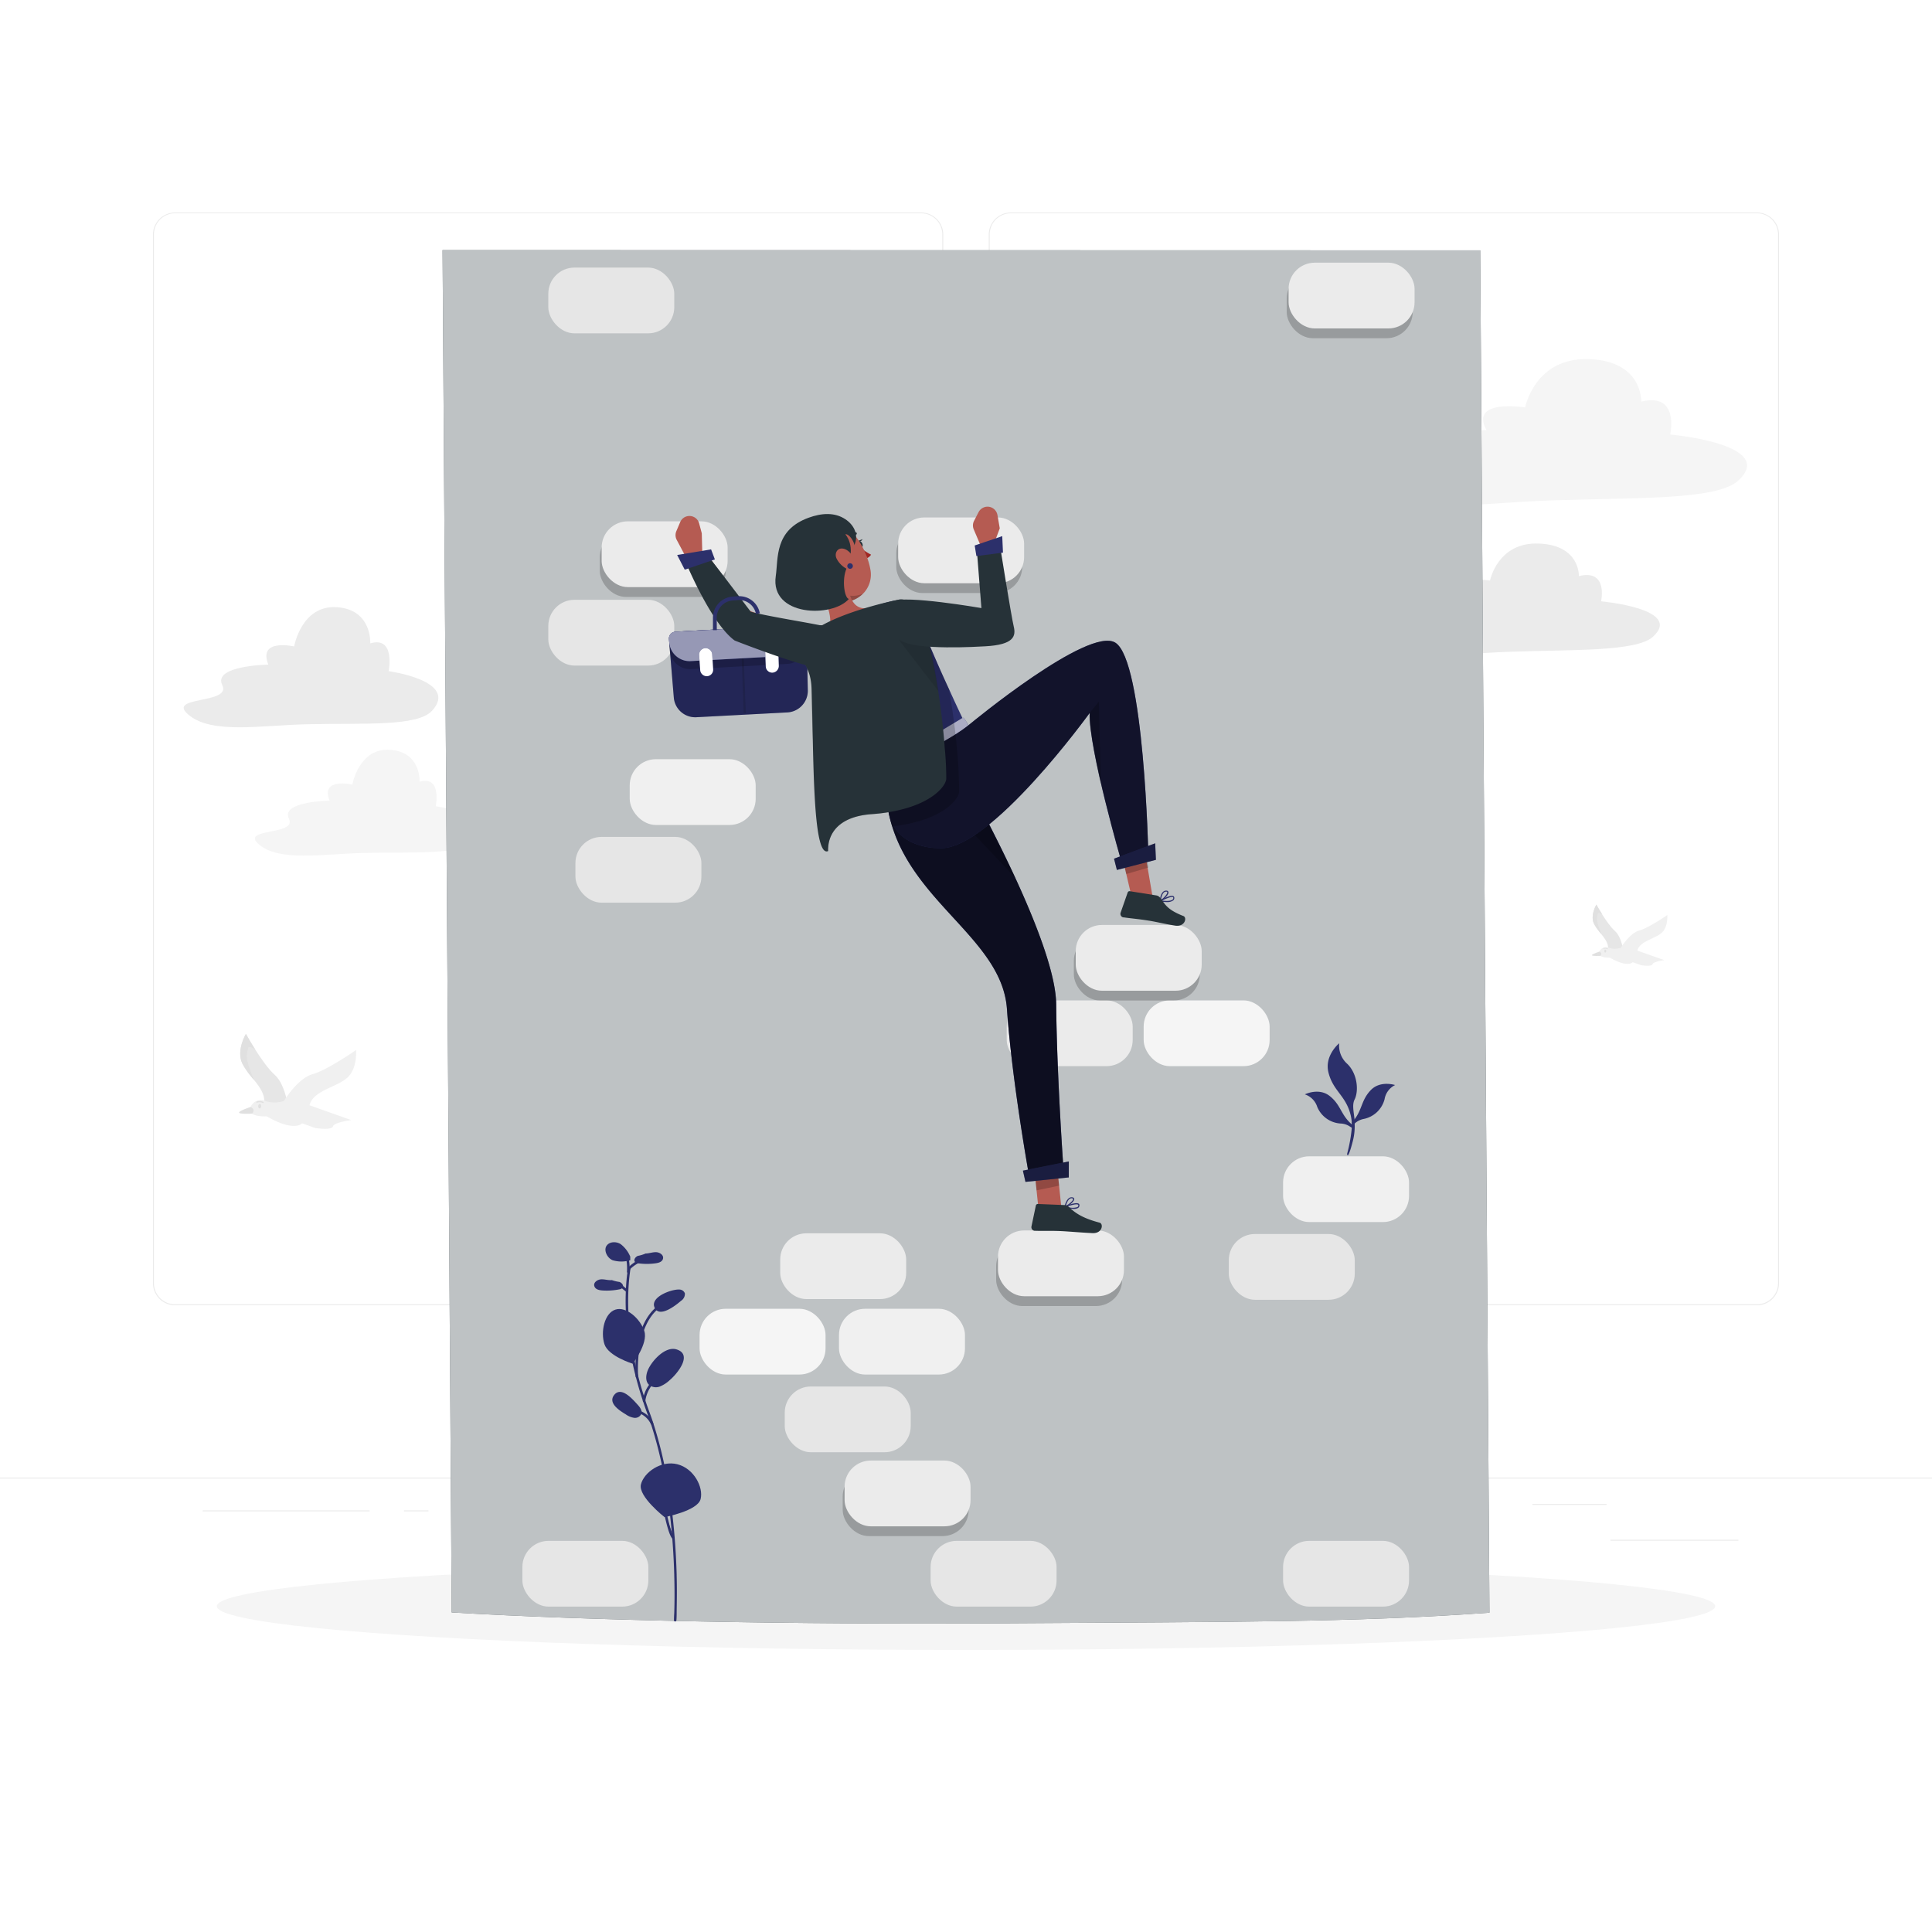 <svg class="animated" id="freepik_stories-business-challenge" xmlns="http://www.w3.org/2000/svg" viewBox="0 0 500 500" version="1.1" xmlns:xlink="http://www.w3.org/1999/xlink" xmlns:svgjs="http://svgjs.com/svgjs"><style>svg#freepik_stories-business-challenge:not(.animated) .animable {opacity: 0;}svg#freepik_stories-business-challenge.animated #freepik--Wall--inject-4 {animation: 1s 1 forwards cubic-bezier(.36,-0.01,.5,1.38) slideDown,6s Infinite  linear floating;animation-delay: 0s,1s;}svg#freepik_stories-business-challenge.animated #freepik--Character--inject-4 {animation: 2s 1 forwards cubic-bezier(.36,-0.01,.5,1.38) slideUp;animation-delay: 0s;}            @keyframes slideDown {                0% {                    opacity: 0;                    transform: translateY(-30px);                }                100% {                    opacity: 1;                    transform: translateY(0);                }            }                    @keyframes floating {                0% {                    opacity: 1;                    transform: translateY(0px);                }                50% {                    transform: translateY(-10px);                }                100% {                    opacity: 1;                    transform: translateY(0px);                }            }                    @keyframes slideUp {                0% {                    opacity: 0;                    transform: translateY(30px);                }                100% {                    opacity: 1;                    transform: inherit;                }            }        .animator-hidden { display: none; }</style><g id="freepik--background-complete--inject-4" class="animable" style="transform-origin: 250px 228.23px;"><rect x="416.78" y="398.49" width="33.12" height="0.25" style="fill: rgb(235, 235, 235); transform-origin: 433.34px 398.615px;" id="elw30m4k8kwy" class="animable"></rect><rect x="322.53" y="401.21" width="8.69" height="0.25" style="fill: rgb(235, 235, 235); transform-origin: 326.875px 401.335px;" id="el0iotdk9e4nks" class="animable"></rect><rect x="396.59" y="389.21" width="19.19" height="0.25" style="fill: rgb(235, 235, 235); transform-origin: 406.185px 389.335px;" id="elxk51s30xx98" class="animable"></rect><rect x="52.46" y="390.89" width="43.19" height="0.25" style="fill: rgb(235, 235, 235); transform-origin: 74.055px 391.015px;" id="elcb67qs04esc" class="animable"></rect><rect x="104.56" y="390.89" width="6.33" height="0.25" style="fill: rgb(235, 235, 235); transform-origin: 107.725px 391.015px;" id="el3vd7fyuz9y2" class="animable"></rect><rect x="131.47" y="395.11" width="93.68" height="0.25" style="fill: rgb(235, 235, 235); transform-origin: 178.31px 395.235px;" id="elfz8hab3dq5g" class="animable"></rect><path d="M238.4,337.8H45.3a5.71,5.71,0,0,1-5.71-5.71V60.66A5.71,5.71,0,0,1,45.3,55H238.4a5.71,5.71,0,0,1,5.71,5.71V332.09A5.71,5.71,0,0,1,238.4,337.8ZM45.3,55.2a5.47,5.47,0,0,0-5.46,5.46V332.09a5.47,5.47,0,0,0,5.46,5.46H238.4a5.47,5.47,0,0,0,5.46-5.46V60.66a5.47,5.47,0,0,0-5.46-5.46Z" style="fill: rgb(235, 235, 235); transform-origin: 141.85px 196.4px;" id="elhx5m24ynsy" class="animable"></path><path d="M454.7,337.8H261.6a5.71,5.71,0,0,1-5.71-5.71V60.66A5.71,5.71,0,0,1,261.6,55H454.7a5.71,5.71,0,0,1,5.71,5.71V332.09A5.71,5.71,0,0,1,454.7,337.8ZM261.6,55.2a5.47,5.47,0,0,0-5.46,5.46V332.09a5.47,5.47,0,0,0,5.46,5.46H454.7a5.47,5.47,0,0,0,5.46-5.46V60.66a5.47,5.47,0,0,0-5.46-5.46Z" style="fill: rgb(235, 235, 235); transform-origin: 358.15px 196.4px;" id="ellbye287j90i" class="animable"></path><rect y="382.4" width="500" height="0.25" style="fill: rgb(235, 235, 235); transform-origin: 250px 382.525px;" id="elujp03dhkhf" class="animable"></rect><path d="M48.81,185c6,5.06,18.57,2.71,30.87,2.43,14.3-.33,28.34.68,32.14-3.49,7.07-7.75-11.24-10.25-11.24-10.25s1.84-9.12-4.76-7.19c0,0,.53-8.74-8.64-9.36s-11.06,10.16-11.06,10.16-9.47-2.17-6.67,4.7c0,0-14.44.23-11.93,5.29S42.83,180,48.81,185Z" style="fill: rgb(235, 235, 235); transform-origin: 80.491px 172.666px;" id="elapi6azxlpxn" class="animable"></path><path d="M67.09,218.6c5.34,4.46,16.38,2.39,27.24,2.14,12.62-.29,25,.6,28.37-3.08,6.24-6.84-9.93-9-9.93-9s1.64-8.05-4.19-6.35c0,0,.46-7.71-7.63-8.26s-9.76,9-9.76,9-8.36-1.92-5.89,4.15c0,0-12.74.2-10.53,4.67S61.81,214.18,67.09,218.6Z" style="fill: rgb(245, 245, 245); transform-origin: 95.049px 207.732px;" id="elw7voim53mnr" class="animable"></path><path d="M354.21,167.11c7.2,4.52,21.75,2.1,36.11,1.58,16.69-.6,33.12,0,37.44-3.88,8.05-7.28-13.4-9.19-13.4-9.19s1.91-8.43-5.75-6.52c0,0,.38-8-10.34-8.43s-12.65,9.58-12.65,9.58-11.11-1.79-7.66,4.47c0,0-16.85.51-13.79,5.11S347.09,162.63,354.21,167.11Z" style="fill: rgb(235, 235, 235); transform-origin: 391.121px 155.23px;" id="ell6k93xd3ji" class="animable"></path><path d="M353.65,127.46c9.42,5.91,28.43,2.74,47.19,2.07,21.81-.79,43.28,0,48.93-5.08,10.52-9.51-17.52-12-17.52-12s2.5-11-7.51-8.51c0,0,.5-10.51-13.52-11s-16.52,12.51-16.52,12.51-14.51-2.35-10,5.84c0,0-22,.67-18,6.68S344.35,121.61,353.65,127.46Z" style="fill: rgb(245, 245, 245); transform-origin: 401.89px 111.953px;" id="eld2n2sb2fwbv" class="animable"></path><path d="M420.27,247s-.39-4.36-2.36-6.09-4.77-6.78-4.77-6.78-1.59,2.65-.67,4.83,4.16,4.37,3.65,6.83Z" style="fill: rgb(230, 230, 230); transform-origin: 416.227px 240.565px;" id="el6v4y8rsxjem" class="animable"></path><path d="M413.47,236.54c.07-.45.61-.25,1.21.13-.89-1.4-1.54-2.57-1.54-2.57s-1.59,2.65-.67,4.83a13.82,13.82,0,0,0,2,2.86C412.83,237.82,413.32,237.65,413.47,236.54Z" style="fill: rgb(224, 224, 224); transform-origin: 413.432px 237.945px;" id="elbal5d8j2snb" class="animable"></path><path d="M413.93,246.27a1.87,1.87,0,0,1,2.44-1,4.79,4.79,0,0,0,3.11,0s2.25-3.76,4.77-4.46,7.24-4,7.24-4,.29,3.08-1.49,4.64-5.65,2.12-6.26,4.56l7,2.47s-2.87.36-3.06,1.06-2.93.26-2.93.26l-2.2-.78s-1.26,1.51-5.9-1.17C416.61,247.83,413.16,248,413.93,246.27Z" style="fill: rgb(240, 240, 240); transform-origin: 422.663px 243.373px;" id="elbsw8pzxsaat" class="animable"></path><path d="M413.93,246.27s-2,.67-1.95.94,2.17.17,2.17.17S414.88,246.74,413.93,246.27Z" style="fill: rgb(224, 224, 224); transform-origin: 413.198px 246.834px;" id="el60pymbbkq2" class="animable"></path><path d="M415.19,246.13c0,.2.09.38.23.39s.25-.16.26-.37-.08-.38-.22-.39S415.2,245.92,415.19,246.13Z" style="fill: rgb(224, 224, 224); transform-origin: 415.435px 246.14px;" id="elu3sxrhrrn1l" class="animable"></path><path d="M414.91,245.55a.09.09,0,0,0,.11,0,1.22,1.22,0,0,1,.94.07.1.1,0,0,0,.13,0,.1.1,0,0,0,0-.14,1.43,1.43,0,0,0-1.12-.07.12.12,0,0,0,0,.14Z" style="fill: rgb(224, 224, 224); transform-origin: 415.514px 245.486px;" id="el355ldvt0ry6" class="animable"></path><path d="M74.7,287.57s-.6-6.77-3.65-9.45-7.41-10.54-7.41-10.54-2.47,4.12-1,7.5,6.47,6.8,5.67,10.62Z" style="fill: rgb(230, 230, 230); transform-origin: 68.436px 277.575px;" id="elg2u81mr3aww" class="animable"></path><path d="M64.16,271.38c.1-.7.93-.4,1.87.2-1.38-2.18-2.39-4-2.39-4s-2.47,4.12-1,7.5a20.76,20.76,0,0,0,3.12,4.44C63.16,273.36,63.91,273.09,64.16,271.38Z" style="fill: rgb(224, 224, 224); transform-origin: 64.102px 273.55px;" id="elv3qi3evibp" class="animable"></path><path d="M64.86,286.48a2.91,2.91,0,0,1,3.8-1.56,7.39,7.39,0,0,0,4.82,0S77,279.1,80.89,278s11.25-6.25,11.25-6.25.44,4.78-2.31,7.21-8.79,3.29-9.73,7.08l10.81,3.84s-4.46.56-4.76,1.64-4.55.41-4.55.41l-3.41-1.21s-2,2.35-9.17-1.82C69,288.91,63.66,289.24,64.86,286.48Z" style="fill: rgb(240, 240, 240); transform-origin: 78.425px 281.943px;" id="elm8qxpqlu1z" class="animable"></path><path d="M64.86,286.48s-3.06,1-3,1.46,3.38.27,3.38.27S66.33,287.21,64.86,286.48Z" style="fill: rgb(224, 224, 224); transform-origin: 63.744px 287.364px;" id="elaeo09nn20fn" class="animable"></path><path d="M66.82,286.26c0,.33.14.6.35.61s.4-.24.42-.56-.14-.6-.35-.61S66.84,285.94,66.82,286.26Z" style="fill: rgb(224, 224, 224); transform-origin: 67.206px 286.285px;" id="el0dkmenz96gfq" class="animable"></path><path d="M66.38,285.36a.15.15,0,0,0,.18,0,1.83,1.83,0,0,1,1.45.1.15.15,0,0,0,.15-.27,2.16,2.16,0,0,0-1.74-.11.16.16,0,0,0-.06.21Z" style="fill: rgb(224, 224, 224); transform-origin: 67.291px 285.213px;" id="elo5prv6jbabq" class="animable"></path></g><g id="freepik--Shadow--inject-4" class="animable" style="transform-origin: 250px 415.69px;"><ellipse id="freepik--path--inject-4" cx="250" cy="415.69" rx="193.89" ry="11.32" style="fill: rgb(245, 245, 245); transform-origin: 250px 415.69px;" class="animable"></ellipse></g><g id="freepik--Wall--inject-4" class="animable" style="transform-origin: 250px 242.454px;"><path d="M383.08,64.79l2.39,352.57c-35.48,2.56-66.55,2.35-124,2.74s-109-.72-144.57-2.8L114.53,64.73Z" style="fill: rgb(38, 50, 56); transform-origin: 250px 242.454px;" id="el1m10y5b8o37" class="animable"></path><g id="elsaik2ptfx8"><path d="M383.08,64.79l2.39,352.57c-35.48,2.56-66.55,2.35-124,2.74s-109-.72-144.57-2.8L114.53,64.73Z" style="fill: rgb(255, 255, 255); opacity: 0.7; transform-origin: 250px 242.454px;" class="animable" id="elkeouveqgwys"></path></g><g id="ellz3r1wlesyr"><rect x="217.13" y="338.71" width="32.6" height="17.02" rx="6.77" style="fill: rgb(240, 240, 240); transform-origin: 233.43px 347.22px; transform: rotate(180deg);" class="animable" id="el6cptlkf11vu"></rect></g><g id="eluwc1n4ulc6"><rect x="203.09" y="358.82" width="32.6" height="17.02" rx="6.77" style="fill: rgb(230, 230, 230); transform-origin: 219.39px 367.33px; transform: rotate(180deg);" class="animable" id="elb7c3yiapq1s"></rect></g><g id="ele981tjhe8ce"><rect x="332.06" y="299.25" width="32.6" height="17.02" rx="6.77" style="fill: rgb(240, 240, 240); transform-origin: 348.36px 307.76px; transform: rotate(-180deg);" class="animable" id="elwv2y949s9w"></rect></g><g id="elqfaojhr4ji"><rect x="318.01" y="319.36" width="32.6" height="17.02" rx="6.77" style="fill: rgb(230, 230, 230); transform-origin: 334.31px 327.87px; transform: rotate(180deg);" class="animable" id="elz8couxjd1w8"></rect></g><g id="elmllod3phu3k"><rect x="162.97" y="196.48" width="32.6" height="17.02" rx="6.77" style="fill: rgb(240, 240, 240); transform-origin: 179.27px 204.99px; transform: rotate(180deg);" class="animable" id="elf96c1mzph2u"></rect></g><g id="el0yykbprce4l"><rect x="148.92" y="216.59" width="32.6" height="17.02" rx="6.77" style="fill: rgb(230, 230, 230); transform-origin: 165.22px 225.1px; transform: rotate(180deg);" class="animable" id="elnzevitn80pm"></rect></g><g id="el39tq6177h3c"><rect x="141.9" y="155.23" width="32.6" height="17.02" rx="6.77" style="fill: rgb(230, 230, 230); transform-origin: 158.2px 163.74px; transform: rotate(180deg);" class="animable" id="elwbrij90sgdq"></rect></g><g id="eljvsfeuo2x08"><rect x="155.22" y="137.46" width="32.6" height="17.02" rx="6.77" style="opacity: 0.2; transform-origin: 171.52px 145.97px; transform: rotate(180deg);" class="animable" id="el8kq3k8tewop"></rect></g><g id="elrw42t9sx40q"><rect x="155.71" y="134.92" width="32.6" height="17.02" rx="6.77" style="fill: rgb(235, 235, 235); transform-origin: 172.01px 143.43px; transform: rotate(180deg);" class="animable" id="elx9hv983iyds"></rect></g><g id="eluv3qn7q0shs"><rect x="231.95" y="136.46" width="32.6" height="17.02" rx="6.77" style="opacity: 0.2; transform-origin: 248.25px 144.97px; transform: rotate(180deg);" class="animable" id="elwz3svd8qp4"></rect></g><g id="elylkfgqqc4zl"><rect x="232.44" y="133.92" width="32.6" height="17.02" rx="6.77" style="fill: rgb(235, 235, 235); transform-origin: 248.74px 142.43px; transform: rotate(180deg);" class="animable" id="el892dh61qk4k"></rect></g><g id="el16qchopmrh3h"><rect x="181.05" y="338.71" width="32.6" height="17.02" rx="6.77" style="fill: rgb(245, 245, 245); transform-origin: 197.35px 347.22px; transform: rotate(180deg);" class="animable" id="elho38ixyly9w"></rect></g><g id="elctvhnx8txzl"><rect x="240.84" y="398.77" width="32.6" height="17.02" rx="6.77" style="fill: rgb(230, 230, 230); transform-origin: 257.14px 407.28px; transform: rotate(180deg);" class="animable" id="elq7rvqmyrj1a"></rect></g><g id="elfrn4ytfs2lr"><rect x="332.06" y="398.77" width="32.6" height="17.02" rx="6.77" style="fill: rgb(230, 230, 230); transform-origin: 348.36px 407.28px; transform: rotate(180deg);" class="animable" id="el3027ir1bal4"></rect></g><g id="el6feaufb6h9s"><rect x="135.19" y="398.77" width="32.6" height="17.02" rx="6.77" style="fill: rgb(230, 230, 230); transform-origin: 151.49px 407.28px; transform: rotate(180deg);" class="animable" id="elf80ztj20nl8"></rect></g><g id="el18ordywnsve"><rect x="141.9" y="69.25" width="32.6" height="17.02" rx="6.77" style="fill: rgb(230, 230, 230); transform-origin: 158.2px 77.76px; transform: rotate(180deg);" class="animable" id="ela711j9oq7"></rect></g><g id="elwrws9o941t"><rect x="201.92" y="319.18" width="32.6" height="17.02" rx="6.77" style="fill: rgb(235, 235, 235); transform-origin: 218.22px 327.69px; transform: rotate(180deg);" class="animable" id="elk60qktxggs"></rect></g><g id="eld5gnf57k18d"><rect x="295.98" y="258.9" width="32.6" height="17.02" rx="6.77" style="fill: rgb(245, 245, 245); transform-origin: 312.28px 267.41px; transform: rotate(180deg);" class="animable" id="elg63eltthy3e"></rect></g><g id="elxiuwdbo5vla"><rect x="260.54" y="258.9" width="32.6" height="17.02" rx="6.77" style="fill: rgb(235, 235, 235); transform-origin: 276.84px 267.41px; transform: rotate(180deg);" class="animable" id="elw2s9sw08z8s"></rect></g><g id="elnrc236qugl"><rect x="277.91" y="241.91" width="32.6" height="17.02" rx="6.77" style="opacity: 0.2; transform-origin: 294.21px 250.42px; transform: rotate(-180deg);" class="animable" id="el2snjtzkk8cs"></rect></g><g id="elgp79ty1sbf9"><rect x="278.4" y="239.38" width="32.6" height="17.02" rx="6.77" style="fill: rgb(235, 235, 235); transform-origin: 294.7px 247.89px; transform: rotate(180deg);" class="animable" id="elkfu5h3e2k5j"></rect></g><g id="elylh3kshz7c"><rect x="218.09" y="380.52" width="32.6" height="17.02" rx="6.77" style="opacity: 0.2; transform-origin: 234.39px 389.03px; transform: rotate(180deg);" class="animable" id="elm440x9td98"></rect></g><g id="elypnm5e9yobs"><rect x="218.58" y="377.99" width="32.6" height="17.02" rx="6.77" style="fill: rgb(235, 235, 235); transform-origin: 234.88px 386.5px; transform: rotate(180deg);" class="animable" id="eld8wgrjm4m2b"></rect></g><g id="ely3gzf48g3i9"><rect x="333" y="70.51" width="32.6" height="17.02" rx="6.77" style="opacity: 0.2; transform-origin: 349.3px 79.02px; transform: rotate(180deg);" class="animable" id="elamtkvz7mlvc"></rect></g><g id="ellznhi07jwpt"><rect x="333.49" y="67.98" width="32.6" height="17.02" rx="6.77" style="fill: rgb(235, 235, 235); transform-origin: 349.79px 76.49px; transform: rotate(180deg);" class="animable" id="ele47iyahkzps"></rect></g><g id="el45b2c4plxtq"><rect x="257.8" y="320.98" width="32.6" height="17.02" rx="6.77" style="opacity: 0.2; transform-origin: 274.1px 329.49px; transform: rotate(-180deg);" class="animable" id="elaqfdxh04faj"></rect></g><g id="elvq2y377g68r"><rect x="258.28" y="318.44" width="32.6" height="17.02" rx="6.77" style="fill: rgb(235, 235, 235); transform-origin: 274.58px 326.95px; transform: rotate(180deg);" class="animable" id="el7bmze142r0e"></rect></g></g><g id="freepik--speech-bubble--inject-4" class="animable animator-hidden" style="transform-origin: 250px 109.821px;"><path d="M244.52,126.18c.86-.63,1.55-1.78,1.12-2.67-.87-1.81-4.33-2.72-6.19-3.21a11.16,11.16,0,0,1-1.14-.34c-7.45-2.39-12.25-7.24-12.51-12.65-.41-8.47,10.12-15.88,23.46-16.53s24.53,5.73,24.94,14.2-10.12,15.88-23.47,16.52a.84.84,0,0,0-.7.82c-.38,3-2.17,3.88-3.6,4.57l-.2.09a22.38,22.38,0,0,1-4.55,1.48l-1.46.36S244.07,126.5,244.52,126.18Z" style="fill: rgb(255, 255, 255); transform-origin: 250px 109.777px;" id="elzsa0bbqkaj" class="animable"></path><path d="M240.22,129.32a.5.5,0,0,1-.26-.93c1.06-.64,3.91-2.36,4.27-2.62.69-.5,1.26-1.43,1-2-.77-1.61-4.21-2.51-5.87-3-.58-.16-1-.26-1.2-.35C230.5,118,225.57,113,225.3,107.34c-.42-8.75,10.32-16.4,23.93-17s25,5.92,25.47,14.67c.2,4.27-2.21,8.4-6.79,11.63A32.83,32.83,0,0,1,250.75,122c-.17,0-.22.36-.22.38-.42,3.28-2.42,4.25-3.89,5l-.19.09a22.72,22.72,0,0,1-4.65,1.51l-1.46.36Zm10.89-38.08c-.61,0-1.21,0-1.83,0-13.07.63-23.37,7.81-23,16,.25,5.19,4.91,9.87,12.16,12.2.22.08.61.19,1.06.31,2,.52,5.6,1.47,6.57,3.49.56,1.15-.22,2.53-1.28,3.29h0c-.17.12-.78.5-1.49.94a15.23,15.23,0,0,0,2.69-1l.2-.09c1.39-.67,3-1.44,3.33-4.19a1.27,1.27,0,0,1,1.17-1.24,31.88,31.88,0,0,0,16.63-5.24c4.29-3,6.55-6.85,6.36-10.76C273.32,97.2,263.35,91.24,251.11,91.24Zm-6.59,34.94h0Z" style="fill: #2C306B; transform-origin: 250px 109.821px;" id="el9vg7fwljax" class="animable"></path><rect x="247.85" y="102.89" width="4.74" height="11.69" style="fill: #2C306B; transform-origin: 250.22px 108.735px;" id="elvkbro4mco1r" class="animable"></rect><polygon points="254.98 102.89 245.67 102.89 250.32 96.29 254.98 102.89" style="fill: #2C306B; transform-origin: 250.325px 99.59px;" id="el0yopfdwpzzfr" class="animable"></polygon></g><g id="freepik--Character--inject-4" class="animable animator-active" style="transform-origin: 239.922px 225.132px;"><path d="M203.8,184.37l-23.64,1.25a5.56,5.56,0,0,1-5.78-5.11l-1.13-13.58a3.19,3.19,0,0,1,2.95-3.52l29.27-1.61a3.17,3.17,0,0,1,3.31,3.18l.28,13.67A5.61,5.61,0,0,1,203.8,184.37Z" style="fill: #2C306B; transform-origin: 191.147px 173.711px;" id="elcaksv887kab" class="animable"></path><g id="eltm8x2ex9ve"><path d="M203.8,184.37l-23.64,1.25a5.56,5.56,0,0,1-5.78-5.11l-1.13-13.58a3.19,3.19,0,0,1,2.95-3.52l29.27-1.61a3.17,3.17,0,0,1,3.31,3.18l.28,13.67A5.61,5.61,0,0,1,203.8,184.37Z" style="opacity: 0.2; transform-origin: 191.147px 173.711px;" class="animable" id="el10nkvni5k4n9"></path></g><polygon points="193.03 184.54 192.45 184.56 191.92 170.34 192.52 170.32 193.03 184.54" style="fill: #2C306B; transform-origin: 192.475px 177.44px;" id="elds2gamd2hod" class="animable"></polygon><g id="elxszj6m4s8g"><g style="opacity: 0.3; transform-origin: 192.475px 177.44px;" class="animable" id="eliua1ehe108"><polygon points="193.03 184.54 192.45 184.56 191.92 170.34 192.52 170.32 193.03 184.54" id="elxnshjbfgewq" class="animable" style="transform-origin: 192.475px 177.44px;"></polygon></g></g><g id="el34ru91u3kcm"><path d="M206.92,163.84l-32,1.76a1.76,1.76,0,0,0-1.64,2l.05.68a5.27,5.27,0,0,0,5.42,4.89l25.11-1.36a5.31,5.31,0,0,0,4.92-5.46v-.69A1.78,1.78,0,0,0,206.92,163.84Z" style="opacity: 0.2; transform-origin: 191.023px 168.505px;" class="animable" id="elzunrahkkb3"></path></g><path d="M206.9,161.72l-32.12,1.77a1.78,1.78,0,0,0-1.65,2l.06.68a5.29,5.29,0,0,0,5.44,4.93l25.2-1.37a5.34,5.34,0,0,0,4.93-5.5v-.69A1.78,1.78,0,0,0,206.9,161.72Z" style="fill: #2C306B; transform-origin: 190.939px 166.41px;" id="elstofn9ymjz" class="animable"></path><path d="M206.9,161.72l-32.12,1.77a1.78,1.78,0,0,0-1.65,2l.06.68a5.29,5.29,0,0,0,5.44,4.93l25.2-1.37a5.34,5.34,0,0,0,4.93-5.5v-.69A1.78,1.78,0,0,0,206.9,161.72Z" style="fill: #2C306B; transform-origin: 190.939px 166.41px;" id="elxma5y22ehu" class="animable"></path><g id="els9l1tdkh3x"><path d="M206.9,161.72l-32.12,1.77a1.78,1.78,0,0,0-1.65,2l.06.68a5.29,5.29,0,0,0,5.44,4.93l25.2-1.37a5.34,5.34,0,0,0,4.93-5.5v-.69A1.78,1.78,0,0,0,206.9,161.72Z" style="fill: rgb(255, 255, 255); opacity: 0.5; transform-origin: 190.939px 166.41px;" class="animable" id="elwrfoqahdt4o"></path></g><path d="M183,175h0a1.72,1.72,0,0,1-1.79-1.62l-.27-3.81a1.69,1.69,0,0,1,1.57-1.83h0a1.74,1.74,0,0,1,1.81,1.65l.24,3.81A1.68,1.68,0,0,1,183,175Z" style="fill: #2C306B; transform-origin: 182.749px 171.37px;" id="elpgfgop1of7" class="animable"></path><path d="M199.93,174.08h0a1.67,1.67,0,0,1-1.75-1.62l-.15-3.82a1.76,1.76,0,0,1,1.63-1.84h0a1.69,1.69,0,0,1,1.76,1.66l.13,3.82A1.74,1.74,0,0,1,199.93,174.08Z" style="fill: #2C306B; transform-origin: 199.79px 170.44px;" id="elwk0w3pzsr9b" class="animable"></path><path d="M183,175h0a1.72,1.72,0,0,1-1.79-1.62l-.27-3.81a1.69,1.69,0,0,1,1.57-1.83h0a1.74,1.74,0,0,1,1.81,1.65l.24,3.81A1.68,1.68,0,0,1,183,175Z" style="fill: rgb(255, 255, 255); transform-origin: 182.749px 171.37px;" id="elz29qmpoxdmn" class="animable"></path><path d="M199.93,174.08h0a1.67,1.67,0,0,1-1.75-1.62l-.15-3.82a1.76,1.76,0,0,1,1.63-1.84h0a1.69,1.69,0,0,1,1.76,1.66l.13,3.82A1.74,1.74,0,0,1,199.93,174.08Z" style="fill: rgb(255, 255, 255); transform-origin: 199.79px 170.44px;" id="el1vl0syu6f8e" class="animable"></path><path d="M229.71,162.83l1.12.69c.38.37,21.17,2.7,21.68,2.72a8.79,8.79,0,0,0,1.13-.07c.23,0,4.74-.12,5-.19a4.39,4.39,0,0,0,1.4-.89,4.28,4.28,0,0,0,1.11-1.89,5.07,5.07,0,0,0,.25-1.68c0-3.65-3.05-17.56-3.86-21.41l-3.9.72c1.2,2.65,1,11.82.79,15.74a13,13,0,0,0,.34,3.34l.15.78a2.06,2.06,0,0,1,0,.7s0,0,0-.29a2.31,2.31,0,0,1,.28-.54,2.18,2.18,0,0,1,.7-.65,1.65,1.65,0,0,1,.42-.21,2.47,2.47,0,0,1,.36-.11.76.76,0,0,1,.26,0h.29l-1.23-.48c-.83-.31-19.75-1.48-20.05-1.76l-.44-.42-.37-.35S229.51,162.62,229.71,162.83Z" style="fill: rgb(181, 91, 82); transform-origin: 245.553px 153.175px;" id="el4338l5je583" class="animable"></path><path d="M253.92,141.52,252,137a2.59,2.59,0,0,1,.09-2.21l1.17-2.26a2.62,2.62,0,0,1,2.29-1.4h0a2.61,2.61,0,0,1,2.59,2.16l.6,3.44-1.5,4Z" style="fill: rgb(181, 91, 82); transform-origin: 255.268px 136.325px;" id="eleugxjn2vpv" class="animable"></path><path d="M210.23,170.83a71.49,71.49,0,0,1-17.15-5.8l-2-1a15.12,15.12,0,0,1-4.38-2.77l-8.58-18.51,4.51.16,10.52,14.84,18,6.7a4.62,4.62,0,0,1,3.15,4.05C214.42,170.09,213.63,171.48,210.23,170.83Z" style="fill: rgb(181, 91, 82); transform-origin: 196.216px 156.872px;" id="el1cz02y96wuhh" class="animable"></path><path d="M177.41,144l-2.28-4.29a2.63,2.63,0,0,1-.11-2.21l1-2.35a2.59,2.59,0,0,1,2.15-1.6h0a2.59,2.59,0,0,1,2.77,1.91l.68,2.55.12,4.64Z" style="fill: rgb(181, 91, 82); transform-origin: 178.284px 138.768px;" id="elg3iipg931s" class="animable"></path><g id="freepik--Character--inject-68--inject-4" class="animable" style="transform-origin: 253.698px 226.083px;"><path d="M222.29,140.08c.3-.13.7.13.88.58s.13.88-.18,1-.69-.14-.89-.58S222,140.21,222.29,140.08Z" style="fill: rgb(38, 50, 56); transform-origin: 222.635px 140.868px;" id="elgdrg31rziqd" class="animable"></path><path d="M223.24,139.53l-1.13.44C222.74,140.49,223.24,139.53,223.24,139.53Z" style="fill: rgb(38, 50, 56); transform-origin: 222.675px 139.827px;" id="elga9k942czh7" class="animable"></path><path d="M224,144.54a2.08,2.08,0,0,0,1.43-1,13.1,13.1,0,0,1-2.92-2Z" style="fill: rgb(160, 39, 36); transform-origin: 223.97px 143.04px;" id="elgwbsb4m7fkf" class="animable"></path><path d="M221.72,138a.28.28,0,0,0-.31-.24,2.89,2.89,0,0,0-2.27,1.32.3.3,0,0,0,.1.34.29.29,0,0,0,.4-.06,2.38,2.38,0,0,1,1.82-1,.17.17,0,0,0,.12,0A.28.28,0,0,0,221.72,138Z" style="fill: rgb(38, 50, 56); transform-origin: 220.432px 138.616px;" id="elp98bzrph23" class="animable"></path><path d="M219.67,153c.63,2.63,1.86,5.15,5.71,4.25,0,0,4.88,1.42-1.4,4.52-5.72,2.84-9.38.92-9.38.92,1.08-3.06-1.12-8.41-3.31-11.11Z" style="fill: rgb(181, 91, 82); transform-origin: 219.238px 157.452px;" id="elvvnne7mq8tp" class="animable"></path><path d="M223.55,153.44l-.15.14a7.35,7.35,0,0,1-2.91,1.84,8.76,8.76,0,0,1-6.21-.23c-4-1.63-5-3.9-7.76-9.16a8,8,0,0,1-.92-3.84,7.93,7.93,0,0,1,8.07-7.79c6.35-.06,10.64,7.65,11.59,13A7,7,0,0,1,223.55,153.44Z" style="fill: rgb(181, 91, 82); transform-origin: 215.492px 145.139px;" id="elm2pglumfriq" class="animable"></path><g id="elk6jslv9ak6a"><path d="M223.4,153.58a7.31,7.31,0,0,1-2.86,1.82,6.91,6.91,0,0,1-.53-1.24A6,6,0,0,0,223.4,153.58Z" style="opacity: 0.2; transform-origin: 221.705px 154.49px;" class="animable" id="elpbzy7yel9he"></path></g><path d="M249.75,187.22l-2.61,1.6-2.8,1.71h0l-16,9.8c-4.57-7.7-7.37-13.73-18.13-25.8-.25-.3-.52-.6-.8-.91l-.2-.23a5.61,5.61,0,0,1,.86-7.88,54.81,54.81,0,0,1,20.74-9.93,5.27,5.27,0,0,1,5.86,2.67,1.3,1.3,0,0,1,.08.17h0c1,1.94,2.19,4.73,3.86,8.64h0c1.29,3,2.89,6.76,5,11.29C246.8,181,248.18,184,249.75,187.22Z" style="fill: #2C306B; transform-origin: 228.863px 177.886px;" id="elfwyqsnvlv9a" class="animable"></path><path d="M219.69,155c-4.22,4.92-20.46,4.59-18.92-5.93.67-4.56-.4-11.85,8.49-15.08,3.33-1.22,6.75-1.46,9.51.38,2.15,1.42,3.59,3.92,2.31,6.76.11-.78-1.36-3.11-2.31-2.84,0,0,2.95,3,.35,8.74C217.75,150.09,218.6,154.9,219.69,155Z" style="fill: rgb(38, 50, 56); transform-origin: 211.115px 145.55px;" id="elg775selc5ns" class="animable"></path><path d="M218.26,142c1.61.33,2.71,2.18,3,3.34s-.67,2.66-2.2,1.83a6.13,6.13,0,0,1-2.56-2.63C215.89,143.28,216.65,141.67,218.26,142Z" style="fill: rgb(181, 91, 82); transform-origin: 218.801px 144.683px;" id="ellxy20cylrd" class="animable"></path><path d="M277.49,312.84a10.36,10.36,0,0,1-1.9-.4.13.13,0,0,1-.1-.13.14.14,0,0,1,.09-.14c.29-.12,2.89-1.14,3.59-.65a.46.46,0,0,1,.19.41.83.83,0,0,1-.34.68A2.39,2.39,0,0,1,277.49,312.84Zm-1.4-.56a4.1,4.1,0,0,0,2.75.11.53.53,0,0,0,.23-.45.17.17,0,0,0-.07-.16C278.61,311.49,277.16,311.9,276.09,312.28Z" style="fill: #2C306B; transform-origin: 277.426px 312.133px;" id="elcg68ng0l9zp" class="animable"></path><path d="M275.62,312.45l-.08,0a.13.13,0,0,1-.05-.13c0-.11.54-2.58,1.91-2.46h.12c.39.07.48.28.5.45,0,.7-1.57,1.88-2.34,2.15Zm1.76-2.34c-.89-.08-1.35,1.34-1.54,1.95.81-.39,1.91-1.33,1.88-1.75,0,0,0-.14-.26-.19Z" style="fill: #2C306B; transform-origin: 276.754px 311.158px;" id="elyorel7ar8o" class="animable"></path><polygon points="267.47 300.48 273.24 298.68 274.77 313.37 269 315.16 267.47 300.48" style="fill: rgb(181, 91, 82); transform-origin: 271.12px 306.92px;" id="el57ex22qes75" class="animable"></polygon><path d="M276.5,312.26c1.53,1.44,3.33,2.93,8.07,4.16,1.06.28.76,2.82-1.82,2.71s-6.42-.45-8.29-.53c-3-.12-4.21,0-6.61-.08l-.15,0a.94.94,0,0,1-.76-1.11l1.14-5.42a.51.51,0,0,1,.52-.4l6.9.28A1.6,1.6,0,0,1,276.5,312.26Z" style="fill: rgb(38, 50, 56); transform-origin: 276.033px 315.362px;" id="eltbmp8x04kb9" class="animable"></path><g id="el5plaowkgy5s"><polygon points="267.47 300.49 268.26 308.06 274.09 306.85 273.24 298.69 267.47 300.49" style="opacity: 0.2; isolation: isolate; transform-origin: 270.78px 303.375px;" class="animable" id="elquvvp86li9"></polygon></g><path d="M275.32,303.88l-8.88,1.05s-4.51-24.75-5.84-43.78c-1.22-17.59-23.42-27-29.71-47.3a32.67,32.67,0,0,1-.94-3.66,37.82,37.82,0,0,1-.72-8.35c9.63-5.93,14-7.77,15.35-8.28l.54-.18s1.12,1.9,2.9,5.09c7.16,12.82,25.17,46.5,25.32,61.44C273.52,279.29,275.32,303.88,275.32,303.88Z" style="fill: #2C306B; transform-origin: 252.269px 249.155px;" id="elddaiukhwaq6" class="animable"></path><g id="el0417l7ojdlkx"><g style="opacity: 0.7; transform-origin: 252.269px 249.155px;" class="animable" id="elakqwef371j"><path d="M275.32,303.88l-8.88,1.05s-4.51-24.75-5.84-43.78c-1.22-17.59-23.42-27-29.71-47.3a32.67,32.67,0,0,1-.94-3.66,37.82,37.82,0,0,1-.72-8.35c9.63-5.93,14-7.77,15.35-8.28l.54-.18s1.12,1.9,2.9,5.09c7.16,12.82,25.17,46.5,25.32,61.44C273.52,279.29,275.32,303.88,275.32,303.88Z" id="elvgx5x8guepc" class="animable" style="transform-origin: 252.269px 249.155px;"></path></g></g><polygon points="276.61 300.58 264.73 302.96 265.39 305.87 276.6 304.71 276.61 300.58" style="fill: #2C306B; transform-origin: 270.67px 303.225px;" id="eliqudibgagi" class="animable"></polygon><g id="elyg1yyjkglh"><polygon points="276.61 300.58 264.73 302.96 265.39 305.87 276.6 304.71 276.61 300.58" style="opacity: 0.4; transform-origin: 270.67px 303.225px;" class="animable" id="el7oapf9zgi1f"></polygon></g><path d="M249.06,185.82,227.17,199c-.21.13-.35.35-.29.49l.86,2c0,.13.23.11.44,0l22.33-13.12c.24-.15.37-.43.25-.55l-1.27-2A.38.38,0,0,0,249.06,185.82Z" style="fill: #2C306B; transform-origin: 238.836px 193.667px;" id="eldobeuh97dlc" class="animable"></path><g id="elfjwntu0ij9e"><path d="M249.06,185.82,227.17,199c-.21.13-.35.35-.29.49l.86,2c0,.13.23.11.44,0l22.26-13.19c.25-.15.38-.42.25-.54l-1.2-1.95A.38.38,0,0,0,249.06,185.82Z" style="fill: rgb(255, 255, 255); opacity: 0.6; transform-origin: 238.804px 193.664px;" class="animable" id="el66ynrw7bkw"></path></g><polygon points="298.56 233.69 293.08 233.02 291.48 226.2 289.82 219.12 295.67 216.81 295.68 216.81 298.56 233.69" style="fill: rgb(181, 91, 82); transform-origin: 294.19px 225.25px;" id="el2qsk8bhssu8" class="animable"></polygon><path d="M302.19,233.45a10.51,10.51,0,0,1-1.94-.16.14.14,0,0,1-.12-.11.14.14,0,0,1,.07-.16c.27-.15,2.72-1.5,3.46-1.11a.47.47,0,0,1,.24.38.84.84,0,0,1-.25.72A2.46,2.46,0,0,1,302.19,233.45Zm-1.46-.38c1.37.18,2.37.08,2.74-.27a.5.5,0,0,0,.17-.47.19.19,0,0,0-.09-.16c-.42-.19-1.81.39-2.82.91Z" style="fill: #2C306B; transform-origin: 302.017px 232.645px;" id="elhuvrq0kcnbr" class="animable"></path><path d="M300.28,233.31a.14.14,0,0,1-.09,0,.16.16,0,0,1-.06-.13c0-.11.21-2.63,1.59-2.69l.11,0c.41,0,.53.22.56.39.13.67-1.32,2.07-2.05,2.43Zm1.45-2.55c-.88,0-1.18,1.51-1.28,2.13.74-.48,1.74-1.56,1.63-2,0,0,0-.13-.29-.15Z" style="fill: #2C306B; transform-origin: 301.264px 231.904px;" id="elz98elcsg9yr" class="animable"></path><path d="M300.14,232.22c1.34,1.6,1.57,3.07,6.13,4.85,1,.4.4,2.88-2.15,2.48s-4.94-1-6.78-1.28c-3-.48-4.17-.52-6.56-.86l-.14,0a.94.94,0,0,1-.63-1.19l1.83-5.24a.5.5,0,0,1,.56-.34l6.82,1.09A1.52,1.52,0,0,1,300.14,232.22Z" style="fill: rgb(38, 50, 56); transform-origin: 298.347px 235.113px;" id="ellkmkfuo3tuo" class="animable"></path><g id="eli8kspqvw5x"><polygon points="297.22 224.51 291.48 226.2 289.82 219.12 295.67 216.81 296.99 223.34 297.22 224.51" style="opacity: 0.2; isolation: isolate; transform-origin: 293.52px 221.505px;" class="animable" id="elx2myz7wd3ao"></polygon></g><g id="elkeaeu7gjfwr"><path d="M248.22,211.82l14.52,15.33-12.08-24.22S253.6,212.81,248.22,211.82Z" style="opacity: 0.2; transform-origin: 255.48px 215.04px;" class="animable" id="el5c05fo0syf7"></path></g><path d="M297.2,221.44l-6.91,1.8s-8.6-29.56-8.27-38.74c0,0-25.83,35.76-38.87,35,0,0-11,.39-13-8.68-1.86-8.53,6.26-14.49,6.26-14.49-.47-.32,9.41-4.61,14.68-9,0,0,30.65-25.37,37.57-21C296.13,171,297.2,221.44,297.2,221.44Z" style="fill: #2C306B; transform-origin: 263.537px 194.532px;" id="el5ftr356z2j6" class="animable"></path><g id="elsr7yibe7yiq"><g style="opacity: 0.6; transform-origin: 263.537px 194.532px;" class="animable" id="elwlgdpd6sy0g"><path d="M297.2,221.44l-6.91,1.8s-8.6-29.56-8.27-38.74c0,0-25.83,35.76-38.87,35,0,0-11,.39-13-8.68-1.86-8.53,6.26-14.49,6.26-14.49-.47-.32,9.41-4.61,14.68-9,0,0,30.65-25.37,37.57-21C296.13,171,297.2,221.44,297.2,221.44Z" id="el8owmcnzhjk" class="animable" style="transform-origin: 263.537px 194.532px;"></path></g></g><g id="eltyg485atj2"><path d="M282,184.5l2.4-2.95.51,21.38S281.47,188.15,282,184.5Z" style="opacity: 0.2; transform-origin: 283.427px 192.24px;" class="animable" id="elnov4jf68k9k"></path></g><polygon points="298.96 218.25 288.31 222.22 289.05 225.14 299.15 222.52 298.96 218.25" style="fill: #2C306B; transform-origin: 293.73px 221.695px;" id="elcwt0yksdo28" class="animable"></polygon><g id="el0bmr422zgd6d"><polygon points="298.96 218.25 288.31 222.22 289.05 225.14 299.15 222.52 298.96 218.25" style="opacity: 0.4; transform-origin: 293.73px 221.695px;" class="animable" id="el8mqtbbbrvdd"></polygon></g></g><path d="M216.45,172a8.06,8.06,0,0,1-2.22,1c-3.15,1-23.83-7.12-24.11-7.24-6.38-4.66-13.14-21.41-13.14-21.41.58-.07,6.81.41,7,.5s10.31,13.46,10.31,13.46c4.37,1.24,17.31,3.18,20.54,4.09C218.74,163.5,219.89,169.75,216.45,172Z" style="fill: rgb(38, 50, 56); transform-origin: 197.736px 158.714px;" id="elnx4fx2q114c" class="animable"></path><path d="M185.51,163.08h-1v-3.25a5.47,5.47,0,0,1,5-5.42l1.36-.1a5.41,5.41,0,0,1,5.77,4.4l-1,.19a4.42,4.42,0,0,0-4.71-3.6l-1.36.11a4.45,4.45,0,0,0-4.08,4.42Z" style="fill: #2C306B; transform-origin: 190.575px 158.686px;" id="el5a15hhvkwj7" class="animable"></path><polygon points="175.25 143.63 184.03 142.18 185.01 144.78 177.21 147.43 175.25 143.63" style="fill: #2C306B; transform-origin: 180.13px 144.805px;" id="elo82b5d0em7" class="animable"></polygon><g id="el2iamwmit6dp"><path d="M248.22,204.87c0,1.79-4.05,7.51-17.33,9a32.67,32.67,0,0,1-.94-3.66c-1.35.23-2.81.4-4.39.51-10.09.74-11.17,6.65-11.23,8.79-3.14-9.72-4.82-33.75-4.1-45,.19-3,.55-5,1.1-5.7,5.47-6.6,24.58-10.31,24.58-10.31a2,2,0,0,1,.86-.1h0a3.22,3.22,0,0,1,.82.18,31.38,31.38,0,0,1,3,8.46h0c1.29,3,2.89,6.76,5,11.29.59,3.34,1.12,6.88,1.55,10.45.39,3.25.7,6.51.88,9.65C248.15,200.68,248.22,202.83,248.22,204.87Z" style="opacity: 0.2; transform-origin: 229.142px 188.95px;" class="animable" id="eloavz7etv6dh"></path></g><path d="M244.89,201.53c0,1.69-3.56,6.82-14.94,8.66-1.35.23-2.81.4-4.39.51-10.09.74-11.17,6.65-11.23,8.79a5.19,5.19,0,0,0,0,.76c-4.12,1.92-3.73-25.11-4.29-41.9-.2-5.88-2.56-6.49-2.94-9.69-.85-7.18,5.66-6.84,5.66-6.84,7.7-4.28,19.79-6.62,19.79-6.62s2.45-1,5,3.41a31.38,31.38,0,0,1,3,8.46h0a180.8,180.8,0,0,1,3.7,23.45h0c.1,1,.17,2,.24,3C244.78,196.32,244.89,199,244.89,201.53Z" style="fill: rgb(38, 50, 56); transform-origin: 225.957px 187.725px;" id="eldnotostyvvk" class="animable"></path><g id="elpl51t72bod"><path d="M233.34,166.52l9.56,12.4s-2.16-14.16-3.69-16.78c-1.78-3-3.52-3.09-4.9-2.18A4.54,4.54,0,0,0,233.34,166.52Z" style="opacity: 0.1; transform-origin: 237.626px 169.187px;" class="animable" id="ellnpor71ayk"></path></g><path d="M255,167.26c-1.71.09-17.78,1.12-21.9-1.48-1.57-1-6.47-7.56-2-10.15,3-1.7,22.89,1.74,22.89,1.74l-1.25-15.85c2.06-1.08,6-.64,6-.64s3,18.76,3.61,21.24S262.44,166.86,255,167.26Z" style="fill: rgb(38, 50, 56); transform-origin: 245.9px 154.164px;" id="el8ffhioy1ojm" class="animable"></path><polyline points="259.57 143.02 259.38 138.75 252.25 141.17 252.69 143.91" style="fill: #2C306B; transform-origin: 255.91px 141.33px;" id="ell8gvnygh9a" class="animable"></polyline><path d="M220.72,146.48a.72.72,0,1,1-.72-.71A.72.72,0,0,1,220.72,146.48Z" style="fill: #2C306B; transform-origin: 220px 146.49px;" id="elndpdjvrxi6h" class="animable"></path></g><g id="freepik--Plants--inject-4" class="animable" style="transform-origin: 257.408px 344.82px;"><path d="M174.71,419.64h0a.33.33,0,0,1-.29-.37c0-.06,0-.7.07-1.81.06-1.66.14-5.14,0-9.79a1.33,1.33,0,0,0,0-.2c-.15-5.19-.51-10.3-1.07-15.19-.53-4.56-1.24-9-2.13-13.15a106,106,0,0,0-2.83-10.62v0h0c-.17-.52-.35-1-.52-1.54s-.3-.84-.46-1.26c-.4-1.08-.76-2.12-1.07-3.09-.71-2.12-1.33-4.24-1.86-6.29-.32-1.24-.61-2.46-.85-3.62a79.24,79.24,0,0,1-1.73-13.4c-.08-1.77-.08-3.54,0-5.26a50.18,50.18,0,0,1,.49-5.39c0-.13,0-.24.05-.36l0-.17a.31.31,0,0,1,.09-.22.33.33,0,0,1,.46,0,.37.37,0,0,1,.1.33h0l0,.17-.06.37a51.28,51.28,0,0,0-.48,5.32c-.07,1.7-.07,3.45,0,5.21a79.08,79.08,0,0,0,1.71,13.29c.25,1.15.53,2.35.85,3.58.52,2.05,1.14,4.15,1.84,6.26.32,1,.68,2,1.07,3.06.16.43.31.85.46,1.27s.35,1,.52,1.54v0h0A107.29,107.29,0,0,1,171.91,379c.89,4.19,1.6,8.63,2.13,13.21.57,4.91.93,10,1.08,15.24v.24c.13,4.64,0,8.14,0,9.8,0,1.13-.06,1.81-.07,1.87A.33.33,0,0,1,174.71,419.64Z" style="fill: #2C306B; transform-origin: 168.544px 373.728px;" id="ely93xf7z3s9f" class="animable"></path><path d="M162.8,328.23s0,0,0,0v0a9.88,9.88,0,0,1,4.07-2.43" style="fill: #2C306B; transform-origin: 164.835px 327.015px;" id="elvq4aepuielq" class="animable"></path><path d="M162.81,328.55a.27.27,0,0,1-.13,0,.33.33,0,0,1-.18-.43.23.23,0,0,1,.07-.1l0,0h0a10.63,10.63,0,0,1,1.85-1.46,10.08,10.08,0,0,1,2.36-1.06.33.33,0,0,1,.41.22.33.33,0,0,1-.22.41,9,9,0,0,0-2.2,1,9.73,9.73,0,0,0-1.74,1.37h0A.33.33,0,0,1,162.81,328.55Z" style="fill: #2C306B; transform-origin: 164.84px 327.022px;" id="elc9w86nlcmbv" class="animable"></path><path d="M162.26,334.37a.36.36,0,0,1-.22-.07l-2.24-1.8a.33.33,0,0,1,.41-.51l2.25,1.8a.33.33,0,0,1-.2.58Z" style="fill: #2C306B; transform-origin: 161.142px 333.156px;" id="elwam4ai2blaj" class="animable"></path><path d="M166.69,362.87a.36.36,0,0,1-.34-.34h0a8.18,8.18,0,0,1,.42-1.8,8.58,8.58,0,0,1,1.19-2.31,9.38,9.38,0,0,1,1.3-1.46.33.33,0,0,1,.44.49,8.54,8.54,0,0,0-1.21,1.35,8.25,8.25,0,0,0-1.1,2.15,8,8,0,0,0-.38,1.61.31.31,0,0,1-.31.32Z" style="fill: #2C306B; transform-origin: 168.072px 359.885px;" id="elesdmyqkuqa" class="animable"></path><path d="M168.75,368.74a.34.34,0,0,1-.31-.19,5.53,5.53,0,0,0-3.33-2.92.32.32,0,0,1-.21-.41.33.33,0,0,1,.41-.22,6.25,6.25,0,0,1,3.73,3.27.32.32,0,0,1-.16.43Z" style="fill: #2C306B; transform-origin: 166.977px 366.863px;" id="elqnbwipqsbpo" class="animable"></path><path d="M174.23,398c-.77-.81-1.5-4.05-1.9-5.79-.09-.42-.17-.78-.24-1" style="fill: #2C306B; transform-origin: 173.16px 394.605px;" id="elnf6b6l6a51" class="animable"></path><path d="M174.23,398.28a.28.28,0,0,1-.24-.1c-.76-.81-1.42-3.5-2-5.95-.09-.42-.17-.77-.23-1a.33.33,0,1,1,.63-.16c.07.25.15.61.24,1,.37,1.59,1.12,4.9,1.82,5.65a.32.32,0,0,1,0,.46A.31.31,0,0,1,174.23,398.28Z" style="fill: #2C306B; transform-origin: 173.139px 394.523px;" id="elil2mw8i6vn" class="animable"></path><path d="M164.84,356.58a.31.31,0,0,1-.33-.3c0-.53-1.1-13.21,5.82-18.39a.33.33,0,0,1,.4.52c-6.63,5-5.58,17.69-5.57,17.82a.31.31,0,0,1-.29.35Z" style="fill: #2C306B; transform-origin: 167.639px 347.211px;" id="elko66ekqe5qd" class="animable"></path><path d="M165.87,384.17c-.76,3.09,6.11,8.46,6.11,8.46s8.58-1.6,9.34-4.68-1.74-7.91-6-9S166.62,381.09,165.87,384.17Z" style="fill: #2C306B; transform-origin: 173.633px 385.682px;" id="elvrs438wrc2" class="animable"></path><path d="M156.42,347.85c1,3.16,7.34,5.08,7.34,5.08s4-5.25,3-8.41-4.65-6.51-7.5-5.59S155.4,344.68,156.42,347.85Z" style="fill: #2C306B; transform-origin: 161.477px 345.853px;" id="elri6obit9fet" class="animable"></path><path d="M173.33,357.17a8.23,8.23,0,0,1-2.56,1.66,2.81,2.81,0,0,1-2.87-.5c-.89-.91-.75-2.4-.3-3.58.9-2.35,4.49-6.46,7.5-5.52C179.43,350.58,175.14,355.66,173.33,357.17Z" style="fill: #2C306B; transform-origin: 172.109px 354.058px;" id="eloc0e7a034tb" class="animable"></path><path d="M165,363.52c.6.65,1.24,1.49,1,2.34a1.79,1.79,0,0,1-1.9,1.07,5.14,5.14,0,0,1-2.16-.9c-1.56-.95-4.76-2.94-2.92-5.1S163.74,362.13,165,363.52Z" style="fill: #2C306B; transform-origin: 162.259px 363.586px;" id="elt7yl7gb69kj" class="animable"></path><path d="M175.78,333.73a1.54,1.54,0,0,1,1.47,1,2.15,2.15,0,0,1-1,1.92c-1.42,1.23-5.7,4.59-6.88,1.67C168.29,335.61,173.8,333.63,175.78,333.73Z" style="fill: #2C306B; transform-origin: 173.242px 336.604px;" id="elbb5w7aadap" class="animable"></path><path d="M167,324.41c.93,0,1.83-.36,2.75-.35s2,.68,1.85,1.6-1.16,1.18-2,1.29a16.47,16.47,0,0,1-4.38,0,1.36,1.36,0,0,1-.91-.39c-.4-.53.15-1.3.77-1.54a9.09,9.09,0,0,0,1.9-.57Z" style="fill: #2C306B; transform-origin: 167.894px 325.578px;" id="els6ehul9vzw" class="animable"></path><path d="M158.33,331.29c-.92.09-1.84-.25-2.77-.2s-2,.79-1.76,1.7,1.23,1.12,2.08,1.18a16.44,16.44,0,0,0,4.37-.28,1.34,1.34,0,0,0,.89-.44c.37-.55-.22-1.29-.85-1.49a9.23,9.23,0,0,1-1.93-.47Z" style="fill: #2C306B; transform-origin: 157.51px 332.547px;" id="elucjenoek71i" class="animable"></path><path d="M162.57,329.46h0a.33.33,0,0,1-.31-.35c.1-1.8-.12-3.53-.46-3.62a.33.33,0,0,1-.23-.41.32.32,0,0,1,.4-.23c1.05.29,1,3.1.95,4.3A.33.33,0,0,1,162.57,329.46Z" style="fill: #2C306B; transform-origin: 162.249px 327.149px;" id="el4twsnq4u5u" class="animable"></path><path d="M163.11,325.22a7.92,7.92,0,0,0-2.48-3.24c-1.16-.74-2.94-.69-3.68.47s.18,3.12,1.61,3.7a8,8,0,0,0,4.55,0c0-.23,0-.45,0-.68Z" style="fill: #2C306B; transform-origin: 159.899px 323.985px;" id="elszas9m6op38" class="animable"></path><path d="M337.69,283.22a5,5,0,0,1,3.21,3.24,7,7,0,0,0,6.11,4.31,4.61,4.61,0,0,1,2.45.85l.77.45c0-.27-.06-.55-.08-.84-.21-.16-.42-.34-.63-.53l-.14-.14c-2.41-2.31-2.48-4.74-5.29-6.94S337.69,283.22,337.69,283.22Z" style="fill: #2C306B; transform-origin: 343.96px 287.298px;" id="elig1xjwupk7" class="animable"></path><path d="M361.05,280.81a5,5,0,0,0-2.72,3.65,7,7,0,0,1-5.44,5.13,4.67,4.67,0,0,0-2.31,1.19l-.69.55c0-.27,0-.55-.05-.84.19-.19.38-.4.56-.61l.12-.16c2.05-2.63,1.78-5.05,4.25-7.61S361.05,280.81,361.05,280.81Z" style="fill: #2C306B; transform-origin: 355.445px 285.915px;" id="el19rkcm078aa" class="animable"></path><path d="M350.58,290.78a15.13,15.13,0,0,1-.47,4.53c-1.35,5.26-1.48,3.31-1.48,3.31a39.14,39.14,0,0,0,1.26-7.29c0-.27,0-.55-.05-.84a11.92,11.92,0,0,0-.63-3.06c-1.42-4.14-4.28-5.41-5.4-9.84s2.77-7.59,2.77-7.59a6.31,6.31,0,0,0,2.11,5.34c2.62,2.55,3,7,1.87,9.23-.65,1.32-.24,3,0,5.15C350.55,290.06,350.57,290.42,350.58,290.78Z" style="fill: #2C306B; transform-origin: 347.384px 284.487px;" id="elx6w7hoot1ga" class="animable"></path></g><defs>     <filter id="active" height="200%">         <feMorphology in="SourceAlpha" result="DILATED" operator="dilate" radius="2"></feMorphology>                <feFlood flood-color="#32DFEC" flood-opacity="1" result="PINK"></feFlood>        <feComposite in="PINK" in2="DILATED" operator="in" result="OUTLINE"></feComposite>        <feMerge>            <feMergeNode in="OUTLINE"></feMergeNode>            <feMergeNode in="SourceGraphic"></feMergeNode>        </feMerge>    </filter>    <filter id="hover" height="200%">        <feMorphology in="SourceAlpha" result="DILATED" operator="dilate" radius="2"></feMorphology>                <feFlood flood-color="#ff0000" flood-opacity="0.5" result="PINK"></feFlood>        <feComposite in="PINK" in2="DILATED" operator="in" result="OUTLINE"></feComposite>        <feMerge>            <feMergeNode in="OUTLINE"></feMergeNode>            <feMergeNode in="SourceGraphic"></feMergeNode>        </feMerge>            <feColorMatrix type="matrix" values="0   0   0   0   0                0   1   0   0   0                0   0   0   0   0                0   0   0   1   0 "></feColorMatrix>    </filter></defs></svg>